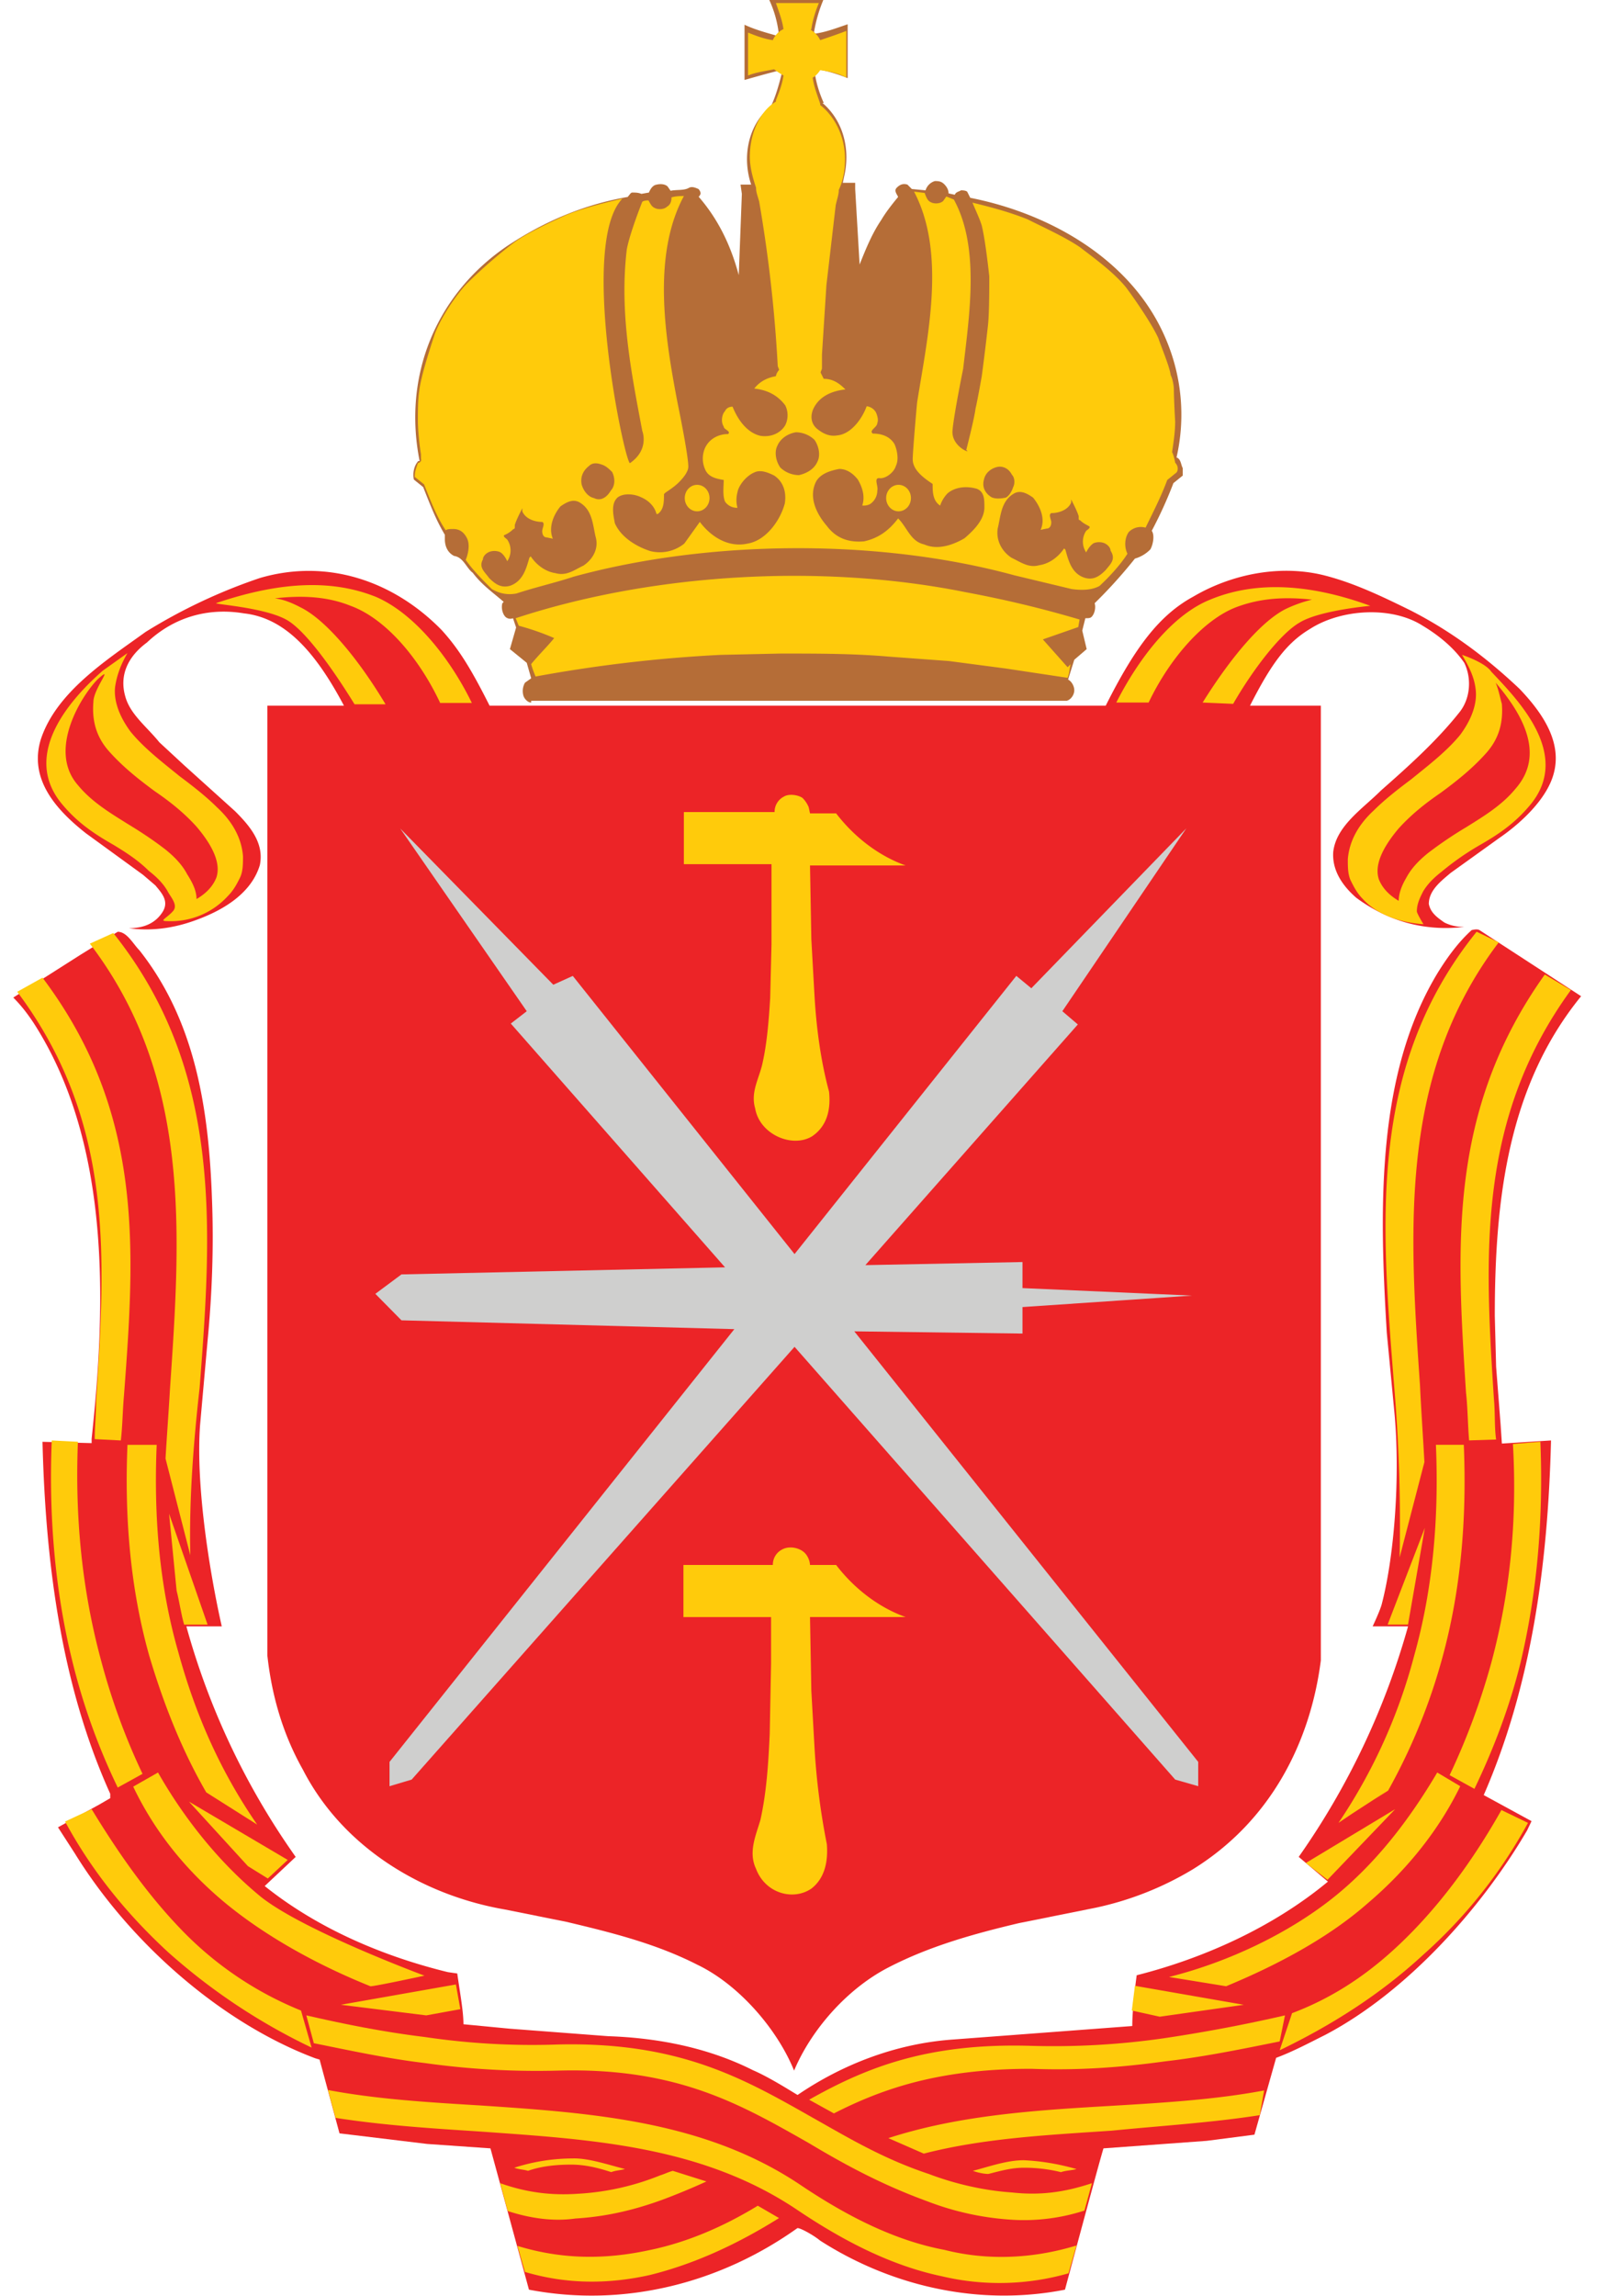 <svg width="56" height="80" fill="none" xmlns="http://www.w3.org/2000/svg"><g clip-path="url(#clip0_1_173)"><path d="M2.993 29.03l1.99 1.447.431.369c.216.261.479.538.263.907-.263.431-.695.585-1.188.585.756.108 1.496 0 2.144-.215.972-.323 2.098-.908 2.422-1.985.154-.754-.324-1.339-.864-1.877l-1.774-1.6-.864-.8c-.432-.538-1.018-.97-1.188-1.6-.216-.754.108-1.4.756-1.877.91-.861 2.098-1.23 3.378-1.015 1.404.154 2.468 1.292 3.486 3.215H9.317v33.093c.154 1.4.54 2.738 1.234 3.969 1.403 2.738 4.195 4.384 7.033 4.877l2.145.43c1.558.37 3.115.754 4.565 1.493 1.45.692 2.792 2.246 3.378 3.692.587-1.4 1.82-2.83 3.27-3.585 1.45-.754 3.008-1.184 4.566-1.553l2.684-.539a10.997 10.997 0 003.378-1.338c2.684-1.662 4.088-4.385 4.458-7.277V24.584H43.56c.756-1.492 1.296-2.2 2.098-2.677 1.08-.692 2.838-.8 3.918-.108.54.324 1.08.754 1.45 1.293.262.538.215 1.23-.155 1.707-.802 1.016-1.82 1.924-2.745 2.739-.648.646-1.558 1.23-1.666 2.139-.046.646.324 1.184.802 1.6 1.08.8 2.36 1.184 3.764 1.015-.263 0-.479-.046-.695-.154-.216-.154-.478-.323-.54-.646 0-.477.433-.8.756-1.077l1.713-1.23c.694-.478 1.45-1.185 1.773-1.924.54-1.23-.215-2.354-1.08-3.261-1.187-1.123-2.421-2.031-3.81-2.739-.971-.477-1.99-.97-3.053-1.23-1.558-.37-3.224 0-4.504.753-1.188.646-2.036 1.77-3.054 3.8H17.06c-.648-1.292-1.08-1.985-1.666-2.63-1.666-1.708-3.98-2.508-6.34-1.816a19.14 19.14 0 00-3.979 1.877c-1.342.97-3.116 2.092-3.656 3.754-.416 1.384.54 2.446 1.574 3.261z" fill="#EC2427"/><path d="M54.049 50.184l-1.712.108-.047-.693-.154-1.984-.046-1.77c0-4.123.478-8.03 3.008-11.138L51.55 32.4c-.108-.046-.216 0-.262 0-.478.431-.864.97-1.188 1.493-2.144 3.538-2.036 8.2-1.774 12.538l.262 2.739c.216 2.246 0 5.03-.431 6.692-.047.215-.324.8-.324.8h1.234a26.23 26.23 0 01-3.81 8.03l1.018.862c-1.928 1.6-4.35 2.677-6.664 3.262-.108.8-.154 1.4-.154 1.769l-6.34.477c-1.928.154-3.763.861-5.321 1.923.046.046-.91-.585-1.558-.861-1.496-.754-3.224-1.124-5.044-1.185l-3.44-.262-1.604-.154c0-.43-.108-1.015-.216-1.769l-.324-.046c-2.206-.538-4.504-1.492-6.386-3l1.08-1.015a25.734 25.734 0 01-3.81-8.031h1.234c-.432-1.923-.91-4.923-.756-7.015l.262-2.939c.155-1.6.216-3.261.155-4.877-.108-3.215-.587-6.261-2.53-8.723-.216-.215-.432-.646-.756-.646l-1.296.8-2.344 1.492c.262.262.478.539.694.862 2.638 4.077 2.576 9.538 2.036 14.508v.153l-1.712-.046c.108 4.385.694 8.57 2.36 12.262v.154l-.37.215-1.45.8.586.908c1.928 3.123 5.106 5.907 8.376 7.138l.154.046.694 2.57 3.054.369 2.206.154 1.342 4.923c3.378.646 6.71-.262 9.347-2.139.047-.046.54.216.802.431 2.422 1.554 5.476 2.308 8.53 1.708 0 0 1.234-4.6 1.342-4.923l3.594-.262 1.666-.215.756-2.677c.586-.216 1.188-.539 1.712-.8 2.838-1.493 5.43-4.385 7.034-7.123l.154-.323-1.666-.908c1.65-3.785 2.237-7.97 2.345-12.354z" fill="#EC2427"/><path d="M18.51 24.477c-.108 0-.216-.108-.262-.215a.58.58 0 01.046-.477l.216-.154-.154-.539-.587-.477.216-.753-.108-.323a.249.249 0 01-.262-.047c-.108-.107-.154-.323-.108-.477l.046-.046c-.37-.323-.755-.584-1.08-1.015-.215-.154-.323-.539-.647-.585-.216-.107-.324-.323-.324-.584v-.154c-.324-.539-.54-1.123-.756-1.662l-.324-.261c-.046-.216 0-.477.154-.646h.047c-.586-2.939.54-5.785 3.054-7.493 1.296-.861 2.684-1.446 4.195-1.707.047-.047.108-.154.155-.154.108 0 .216 0 .324.046l.262-.046c.046-.108.108-.216.216-.262.154-.046.324-.046.432.046l.108.154c.216-.046.478 0 .648-.108.108-.046.216 0 .323.047.047.046.108.153.047.215 0 0 0 .046-.047.046.695.8 1.127 1.708 1.404 2.739l.108-2.831-.046-.323h.37c-.324-.97-.108-2.093.694-2.739.154-.323.262-.692.37-1.123-.046 0-.046-.046-.108-.107-.432.107-.802.215-1.187.323V.862c.323.153.694.261 1.08.369.046 0 .046-.046.107-.108A3.858 3.858 0 0026.808 0h1.882a5.14 5.14 0 00-.324 1.123l.047.046c.37-.046.802-.215 1.126-.323v1.877a5.17 5.17 0 00-1.126-.323l-.031.062c.046.369.154.753.324 1.123h-.047c.756.646.972 1.661.756 2.569l-.046.215h.432v.216l.154 2.63c.216-.538.432-1.077.756-1.553.154-.262.37-.539.586-.8-.046-.108-.154-.216-.046-.324.108-.107.216-.153.37-.107l.154.154.478.046a.486.486 0 01.324-.323c.108 0 .216 0 .324.107.108.108.154.216.154.323l.216.047c.047-.108.155-.108.216-.154.047 0 .155 0 .216.046l.108.215c2.746.539 5.646 2.139 6.818 4.923a6.697 6.697 0 01.37 4.123c.154.047.154.262.216.37v.261l-.324.262a14.79 14.79 0 01-.755 1.661c.107.154.046.477-.047.646a1.21 1.21 0 01-.54.323 16.8 16.8 0 01-1.403 1.554c.046.154 0 .37-.108.477-.047.046-.108.046-.216.046l-.108.431.154.646-.432.37-.216.692c.108.046.216.215.216.37 0 .153-.108.322-.262.368H18.51v.062z" fill="#B56D37"/><path d="M13.944 28.86l4.412 6.37-.556.43 7.466 8.493-11.276.246-.91.677.91.923 11.6.307-12.016 15.077v.847l.771-.231 13.343-15.077 13.265 15.077.802.23v-.846l-11.985-15 5.861.077v-.923l5.908-.4-5.908-.261v-.908l-5.475.108 7.404-8.385-.54-.461 4.319-6.37-5.4 5.57-.523-.431-7.728 9.692L19.96 34l-.679.307-5.337-5.446z" fill="#CFCFCE"/><path d="M37.79 77.014a6.825 6.825 0 01-2.468.323 9.873 9.873 0 01-3.008-.646c-1.604-.585-2.9-1.293-4.133-2.031-2.36-1.338-4.566-2.63-8.7-2.523a28.013 28.013 0 01-4.674-.262c-1.295-.153-2.576-.43-3.871-.692l-.262-.97c1.403.324 2.745.586 4.133.755a25.46 25.46 0 004.612.261c4.242-.107 6.494 1.185 8.854 2.523 1.234.693 2.468 1.447 4.088 1.985.972.37 1.99.585 2.9.646.971.108 1.82 0 2.791-.323l-.262.954z" fill="#FFCB0B"/><path d="M37.235 79.2a8.722 8.722 0 01-4.396.107c-1.774-.37-3.44-1.231-5.044-2.308-3.332-2.246-7.188-2.462-11.06-2.738-1.665-.108-3.377-.216-5.043-.477l-.263-.97c1.713.324 3.548.431 5.322.539 3.918.262 7.836.538 11.168 2.785 1.604 1.076 3.27 1.923 4.997 2.246 1.45.369 3.039.323 4.597-.154l-.278.97zm6.664-5.51c-1.666.262-3.44.37-5.152.54-2.252.153-4.458.26-6.556.8l-1.234-.54c2.468-.8 5.106-.969 7.728-1.122 1.82-.108 3.656-.216 5.368-.539l-.154.862zm.694-2.568c-1.296.261-2.638.538-3.98.692-1.558.215-3.054.323-4.673.261-3.116 0-5.106.647-6.88 1.554l-.864-.477c1.99-1.123 4.134-1.984 7.728-1.877a26.924 26.924 0 004.612-.261 54.36 54.36 0 004.242-.8l-.185.908z" fill="#FFCB0B"/><path d="M27.148 77.275c-1.45.908-2.947 1.6-4.505 1.985-1.45.323-2.9.323-4.35-.108l-.261-.907c1.557.477 3.054.477 4.565.154 1.296-.262 2.576-.8 3.81-1.554l.74.43zM24.618 76a22.9 22.9 0 01-1.558.645c-1.018.37-1.99.585-3.008.646-.756.108-1.558 0-2.36-.261l-.262-.97c.91.324 1.774.431 2.684.37a8.966 8.966 0 002.9-.646c.154-.046.262-.108.432-.154l1.172.37zm-2.838-.433c-.155.046-.325.046-.479.108-.478-.154-.91-.262-1.403-.262-.479 0-1.018.047-1.497.216-.154-.046-.323-.046-.478-.108a6.698 6.698 0 012.036-.323c.525-.015 1.173.2 1.82.37zm-9.903-5.723l4.01-.707.154.861-1.187.216-2.977-.37zm-6.371-8.091c.91 1.6 2.144 3.154 3.594 4.338 1.496 1.185 5.692 2.739 5.692 2.739s-1.712.37-1.882.37c-1.882-.755-3.702-1.77-5.106-2.94-1.342-1.123-2.421-2.46-3.162-4.015l.864-.492zM3.193 63.03c.91 1.492 1.882 2.892 3.054 4.122a12.05 12.05 0 004.242 2.893l.37 1.292a21.243 21.243 0 01-4.998-3.323c-1.403-1.292-2.637-2.785-3.594-4.554l.926-.43z" fill="#FFCB0B"/><path d="M6.586 62.768l3.44 2.03-.694.647-.694-.431-2.052-2.246zm-.17-6.169c-.108-.37-.154-.754-.262-1.185l-.262-2.677L7.234 56.6h-.818z" fill="#FFCB0B"/><path d="M5.46 50.337c-.108 2.57.108 4.984.756 7.23.586 2.14 1.45 4.124 2.746 6l-1.774-1.122c-.864-1.493-1.496-3.108-1.99-4.77-.648-2.307-.864-4.769-.756-7.338H5.46zm-2.745-.107c-.108 2.677.154 5.2.802 7.6.37 1.4.863 2.738 1.45 3.969l-.864.477a22.292 22.292 0 01-1.604-4.492c-.587-2.416-.802-4.985-.695-7.6l.91.046zm1.233-17.723c3.81 4.77 3.44 10.277 3.008 15.846-.216 1.923-.37 3.908-.324 5.83l-.864-3.368c.047-.8.108-1.6.155-2.416.37-5.415.755-10.877-2.792-15.523l.817-.37z" fill="#FFCB0B"/><path d="M1.48 34.06c3.548 4.708 3.224 9.477 2.839 14.57-.047.538-.047 1.015-.108 1.554l-.91-.046c0-.431.046-.862.046-1.293.324-5.03.648-9.754-2.746-14.292l.88-.492zm5.368-2.738c.37-.215.587-.477.694-.754.155-.477-.107-1.077-.694-1.769-.432-.477-.91-.861-1.45-1.23-.586-.431-1.126-.862-1.604-1.4-.478-.54-.586-1.124-.54-1.708 0-.477.756-1.339.155-.8-.54.538-1.774 2.461-.694 3.692.478.584 1.126.97 1.712 1.338.432.262.863.539 1.342.908.324.262.586.538.755.862.216.338.324.6.324.861zm-2.406-8.57c-.216.37-.37.755-.432 1.186-.046.43.108.969.54 1.553.478.585 1.126 1.077 1.712 1.554.432.323.91.692 1.296 1.077.586.539.864 1.123.91 1.708 0 .261 0 .538-.108.754-.108.215-.216.43-.432.646a2.686 2.686 0 01-2.098.861c-.324 0 0-.107.216-.369.155-.215-.108-.477-.216-.692-.154-.262-.37-.477-.648-.693-.37-.369-.802-.646-1.234-.907-.647-.37-1.233-.754-1.773-1.4-1.497-1.77.37-3.754 1.403-4.662l.864-.615zm10.89 1.723c-.756-1.6-1.928-2.938-3.116-3.369-.802-.323-1.665-.37-2.637-.261.324.046.586.154.91.323.864.43 1.99 1.769 2.946 3.369h-1.08c-.756-1.23-1.712-2.57-2.36-2.938-.756-.431-2.468-.539-2.468-.585 2.36-.8 4.134-.8 5.584-.215 1.342.584 2.576 2.138 3.332 3.692h-1.11v-.016zm22.181 51.093c-.154.047-.37.047-.54.108a5.326 5.326 0 00-1.296-.154c-.432 0-.802.108-1.234.216-.154 0-.37-.046-.54-.108.587-.154 1.188-.37 1.774-.37.648.031 1.25.14 1.836.308zm2.036-6.384l3.794.661-2.93.415-.972-.215.108-.861zm11.337-6.954c-.756 1.554-1.882 2.938-3.223 4.077-1.342 1.184-3.116 2.138-4.936 2.892l-1.99-.323c2.144-.538 4.195-1.554 5.692-2.739 1.496-1.184 2.683-2.738 3.655-4.384l.802.477zm2.36 1.277a17.03 17.03 0 01-3.656 4.6c-1.45 1.338-3.115 2.415-4.997 3.323l.432-1.293c1.712-.646 3.054-1.661 4.242-2.892 1.187-1.23 2.205-2.677 3.054-4.185l.925.447z" fill="#FFCB0B"/><path d="M46.259 65.49l-.756-.584 3.116-1.877-2.36 2.462zm2.097-8.891l1.296-3.37-.586 3.37h-.71z" fill="#FFCB0B"/><path d="M47.878 62.706l.478-.323-1.233.8-.479.323a19.06 19.06 0 002.638-5.83c.648-2.308.864-4.77.756-7.34h.972c.108 2.632-.108 5.093-.756 7.447a20.615 20.615 0 01-1.882 4.6m5.306-12.153c.108 2.676-.108 5.246-.694 7.707-.37 1.492-.91 2.939-1.604 4.385l-.864-.477a24.17 24.17 0 001.45-3.908c.648-2.415.91-4.907.756-7.63l.956-.078zm-1.45-17.4c-3.486 4.6-3.115 10.016-2.745 15.43.046.97.108 1.816.154 2.678l-.864 3.323a57.438 57.438 0 00-.2-6.092c-.432-5.523-.926-10.985 2.884-15.708l.771.37zm-.925 15.63c.108.586.154 1.124.154 1.709l-.154-1.708z" fill="#FFCB0B"/><path d="M51.195 50.183c-.047-.538-.047-1.123-.108-1.662-.324-5.092-.648-9.8 2.745-14.569l.91.539c-3.27 4.492-3.007 9.215-2.683 14.246.046.477.015.984.077 1.415l-.941.03zm.925-26.399c.864 1.015 1.774 2.461.694 3.692-.478.585-1.126.97-1.712 1.338a13.81 13.81 0 00-1.342.908c-.324.262-.586.539-.756.862-.154.261-.262.538-.262.8-.37-.216-.586-.477-.694-.754-.154-.477.108-1.077.694-1.77.432-.476.91-.86 1.45-1.23.586-.43 1.126-.862 1.604-1.4.478-.539.586-1.123.54-1.708-.062-.215-.108-.477-.216-.738zm-2.746 7.969c0-.262.108-.477.216-.692.155-.262.37-.477.648-.693a9.435 9.435 0 011.296-.907c.648-.37 1.234-.754 1.774-1.4 1.496-1.77-.432-3.693-1.342-4.662-.216-.323-1.018-.585-1.018-.585.216.37.432.754.478 1.231.046.431-.108.97-.54 1.554-.478.585-1.126 1.077-1.712 1.554-.432.323-.91.692-1.296 1.077-.586.538-.864 1.123-.91 1.707 0 .262 0 .539.108.754.108.216.216.431.432.646.432.477 1.188.8 2.098.862-.016-.015-.232-.384-.232-.446zm-7.465-7.277c.971-1.554 2.036-2.83 2.9-3.262a4.68 4.68 0 01.91-.323c-.972-.107-1.82-.046-2.638.262-1.126.43-2.314 1.769-3.054 3.323H38.9c.756-1.492 1.928-3.046 3.27-3.585 1.404-.584 3.224-.646 5.584.216 0 0-1.774.154-2.468.584-.648.37-1.604 1.6-2.314 2.831l-1.064-.046zm-4.289-2.892l-.045.262-1.234.43.863.97.108-.108c-.046.154-.046.323-.108.477l-2.144-.323-1.99-.262-2.097-.154c-1.234-.107-2.468-.107-3.764-.107l-2.098.046a49.04 49.04 0 00-6.447.754 3.32 3.32 0 01-.155-.431c.263-.323.54-.585.803-.908a8.91 8.91 0 00-1.234-.43l-.108-.262c4.72-1.554 10.627-1.923 15.671-.908 1.404.262 2.684.57 3.98.954zm-9.239 13.061l-.108-1.923-.046-2.57h3.332c-.91-.322-1.774-.969-2.422-1.815h-.91l-.046-.215a.986.986 0 00-.216-.323c-.154-.108-.478-.154-.648-.046a.592.592 0 00-.324.538h-3.162v1.816h3.054v2.784l-.046 1.877c-.046.754-.108 1.554-.262 2.246-.108.539-.432 1.016-.262 1.6.154.908 1.295 1.4 1.99.97.54-.37.647-.97.585-1.554-.293-1.077-.447-2.262-.509-3.385zm0 26.185l-.108-1.924-.046-2.57h3.332c-.91-.322-1.774-.968-2.422-1.814h-.91a.67.67 0 00-.108-.324c-.154-.261-.586-.369-.864-.215a.592.592 0 00-.323.539h-3.116v1.815h3.054v1.6l-.047 2.461c-.046 1.016-.108 2.031-.323 3-.155.539-.432 1.123-.155 1.708.324.862 1.296 1.123 1.928.692.479-.369.587-.969.54-1.553a24.315 24.315 0 01-.432-3.416z" fill="#FFCB0B"/><path d="M40.953 16.122s-.047-.262-.109-.37c.047-.322.108-.692.108-1.076 0 .046-.046-.8-.046-1.123 0-.108-.046-.37-.108-.477-.046-.323-.324-.97-.432-1.293-.216-.477-.802-1.338-1.126-1.769-.431-.538-1.187-1.077-1.604-1.4-.54-.37-1.404-.754-1.82-.97-.648-.26-1.296-.43-1.928-.584.108.262.262.585.324.8.108.431.216 1.339.262 1.77 0 .43 0 1.292-.046 1.707a78.825 78.825 0 01-.216 1.77c-.046.261-.154.861-.216 1.123-.046.369-.324 1.446-.324 1.446.216.153-.54-.108-.478-.693.046-.538.37-2.138.37-2.138.216-1.877.586-4.23-.324-5.892l-.262-.108-.108.154c-.108.107-.324.107-.432.046-.108-.046-.154-.154-.216-.323l-.37-.046c1.126 2.138.478 5.03.108 7.338-.046.477-.154 1.77-.154 1.985 0 .369.37.646.694.861 0 .262 0 .585.262.754a1.12 1.12 0 01.262-.43c.262-.216.648-.262 1.018-.155.262.108.262.37.262.647 0 .43-.37.8-.694 1.077-.37.215-.91.43-1.403.215-.479-.108-.587-.585-.91-.908-.324.431-.695.693-1.188.8-.54.046-.972-.107-1.296-.538-.37-.43-.648-1.016-.37-1.554.154-.262.478-.37.802-.43.262 0 .478.153.648.368.154.262.262.585.154.908.108 0 .154 0 .262-.046a.563.563 0 00.263-.477c.046-.154-.155-.477.108-.43.215 0 .478-.216.54-.431.107-.216.046-.539-.047-.754-.154-.262-.432-.37-.756-.37-.154-.107.155-.215.155-.369.046-.107 0-.261-.047-.369a.43.43 0 00-.324-.215c-.154.43-.54.969-1.018 1.015-.262.046-.478-.046-.694-.215-.216-.17-.262-.431-.154-.693.216-.477.694-.646 1.126-.692-.216-.215-.432-.37-.756-.37l-.108-.215c0-.046.046-.107.046-.154v-.476l.155-2.416.324-2.784c.046-.216.108-.37.108-.539.154-.323.216-.692.216-1.077 0-.8-.37-1.492-.864-1.877v-.046c-.108-.323-.216-.584-.262-.908.138-.076.23-.215.262-.261.015-.03.015-.03 0 0 .324.046.648.108.91.261v-1.63c-.262.107-.91.323-.91.323a.805.805 0 00-.324-.354c0-.015 0-.015.015-.03.047-.324.154-.647.262-.909H27.04c.108.324.216.585.262.908a.753.753 0 00-.37.385c-.324-.046-.586-.154-.864-.262V2.63c.263-.108.587-.154.91-.216.047.046.217.154.325.216-.047.323-.155.584-.263.861v.046c-.54.323-.91 1.077-.91 1.923 0 .37.108.754.216 1.077 0 .154.047.262.108.477.324 1.877.54 3.754.648 5.723 0 .046.046.108.046.154-.046.046-.108.154-.108.215-.262.047-.54.154-.756.431.432.046.803.216 1.08.585a.78.78 0 010 .692c-.154.262-.478.43-.864.37-.478-.108-.802-.585-.971-1.016-.108 0-.216.046-.263.154-.108.108-.154.37-.046.538 0 .108.262.154.154.262-.324 0-.647.154-.802.477a.918.918 0 000 .754c.108.261.37.323.648.369 0 .215-.046.538.046.754a.501.501 0 00.432.215 1.063 1.063 0 010-.538c.047-.262.324-.585.587-.693.215-.107.478 0 .694.108.323.215.431.585.37.97-.154.584-.648 1.291-1.296 1.4-.694.153-1.296-.262-1.666-.755l-.54.754c-.324.262-.756.37-1.187.262-.479-.154-1.018-.477-1.234-.97-.047-.261-.155-.692.108-.907.216-.154.586-.108.802 0 .262.108.478.323.54.584h.046c.216-.153.216-.43.216-.692l.046-.046c.154-.108.324-.215.478-.37.154-.153.324-.368.324-.538 0-.323-.216-1.446-.37-2.2-.432-2.246-.91-5.138.216-7.23-.108 0-.262 0-.432.046 0 .154-.046.261-.154.323-.108.107-.324.107-.432.046-.108-.046-.154-.154-.216-.262-.046 0-.154 0-.216.047 0 0-.432 1.076-.54 1.661-.262 2.2.154 4.277.54 6.323 0 0 .262.646-.432 1.123-.216-.154-1.774-7.661-.262-9.215-.694.154-1.496.37-1.99.584-.478.216-1.404.647-1.82.97a17.397 17.397 0 00-1.604 1.4c-.37.384-.91 1.184-1.126 1.769-.155.477-.478 1.446-.54 1.985-.046.261-.046.753-.046 1.015 0 .323.046.8.108 1.184v.154s.046.108-.108.154c-.047.154-.108.262-.108.477l.324.262c.216.538.432 1.123.755 1.6.047-.046.155-.046.263-.046.216 0 .37.107.478.323.108.215.046.538-.046.753.262.37.586.693.91 1.016.262.154.54.215.863.154.648-.216 1.342-.37 1.99-.585 4.72-1.292 10.628-1.338 15.363-.046l1.99.477c.324.046.694.046.972-.108.694-.646.972-1.123.972-1.123-.108-.215-.108-.538.046-.754a.589.589 0 01.586-.154c.262-.538.54-1.077.756-1.661L41 16.46c.061-.077.061-.23-.047-.338zm-20.624 3.584c-.323.154-.586.37-.971.262-.324-.046-.648-.262-.864-.585l-.046.047c-.108.369-.216.8-.648.969-.324.107-.54-.046-.756-.262-.154-.215-.37-.369-.216-.646 0-.108.108-.215.216-.261a.513.513 0 01.37 0c.108.046.216.215.262.323a.672.672 0 000-.754c-.046-.046-.154-.108-.107-.154a.99.99 0 00.323-.215c.047 0 .047-.047.047-.047v-.092c.046-.154.154-.37.262-.585v.108c.108.262.432.37.694.37.108.046 0 .215 0 .322 0 .108.046.216.154.216l.216.046c-.154-.37 0-.8.262-1.123.216-.154.432-.262.648-.154.478.262.478.8.586 1.23.108.4-.108.77-.431.985zm.37-2.353c-.215-.047-.37-.262-.431-.477-.047-.262.046-.477.262-.646.108-.108.262-.108.432-.047.154.047.262.154.37.262.108.215.108.477-.046.646-.154.262-.37.37-.586.262zm7.142-.8a.95.95 0 01-.647-.262c-.155-.215-.216-.538-.108-.754.108-.261.37-.43.647-.477a.95.95 0 01.648.262c.154.215.216.538.108.754-.108.261-.37.415-.648.477zm6.448.153c.046-.215.216-.369.432-.43.216-.062.432.046.54.261.108.108.108.323.046.431-.046.154-.154.323-.262.37-.216.045-.432.045-.54-.047-.216-.154-.278-.37-.216-.585zm4.242 3.154c-.216.216-.432.37-.756.262-.432-.154-.54-.585-.648-.97l-.046-.046c-.216.323-.54.539-.864.585-.37.108-.648-.108-.972-.261-.324-.216-.54-.585-.478-1.016.108-.43.108-.97.586-1.23.216-.108.432 0 .648.153.262.323.432.754.262 1.123l.216-.046c.108 0 .155-.108.155-.215 0-.108-.108-.262 0-.323.262 0 .586-.108.694-.37V17.4c.108.215.216.43.262.584v.093s0 .046.046.046c.108.108.216.154.324.215.046.046-.046.108-.108.154a.672.672 0 000 .754c.046-.108.154-.262.262-.323a.513.513 0 01.37 0c.108.046.216.154.216.261.201.308-.015.477-.17.677z" fill="#FFCB0B"/><path d="M24.294 17.814c.238 0 .431-.207.431-.462s-.193-.461-.431-.461c-.24 0-.432.206-.432.461s.193.462.432.462zm7.018 0c.239 0 .432-.207.432-.462s-.193-.461-.432-.461c-.238 0-.432.206-.432.461s.194.462.432.462z" fill="#FFCB0B"/></g><defs><clipPath id="clip0_1_173"><path fill="#fff" d="M0 0h55.529v80H0z"/></clipPath></defs></svg>